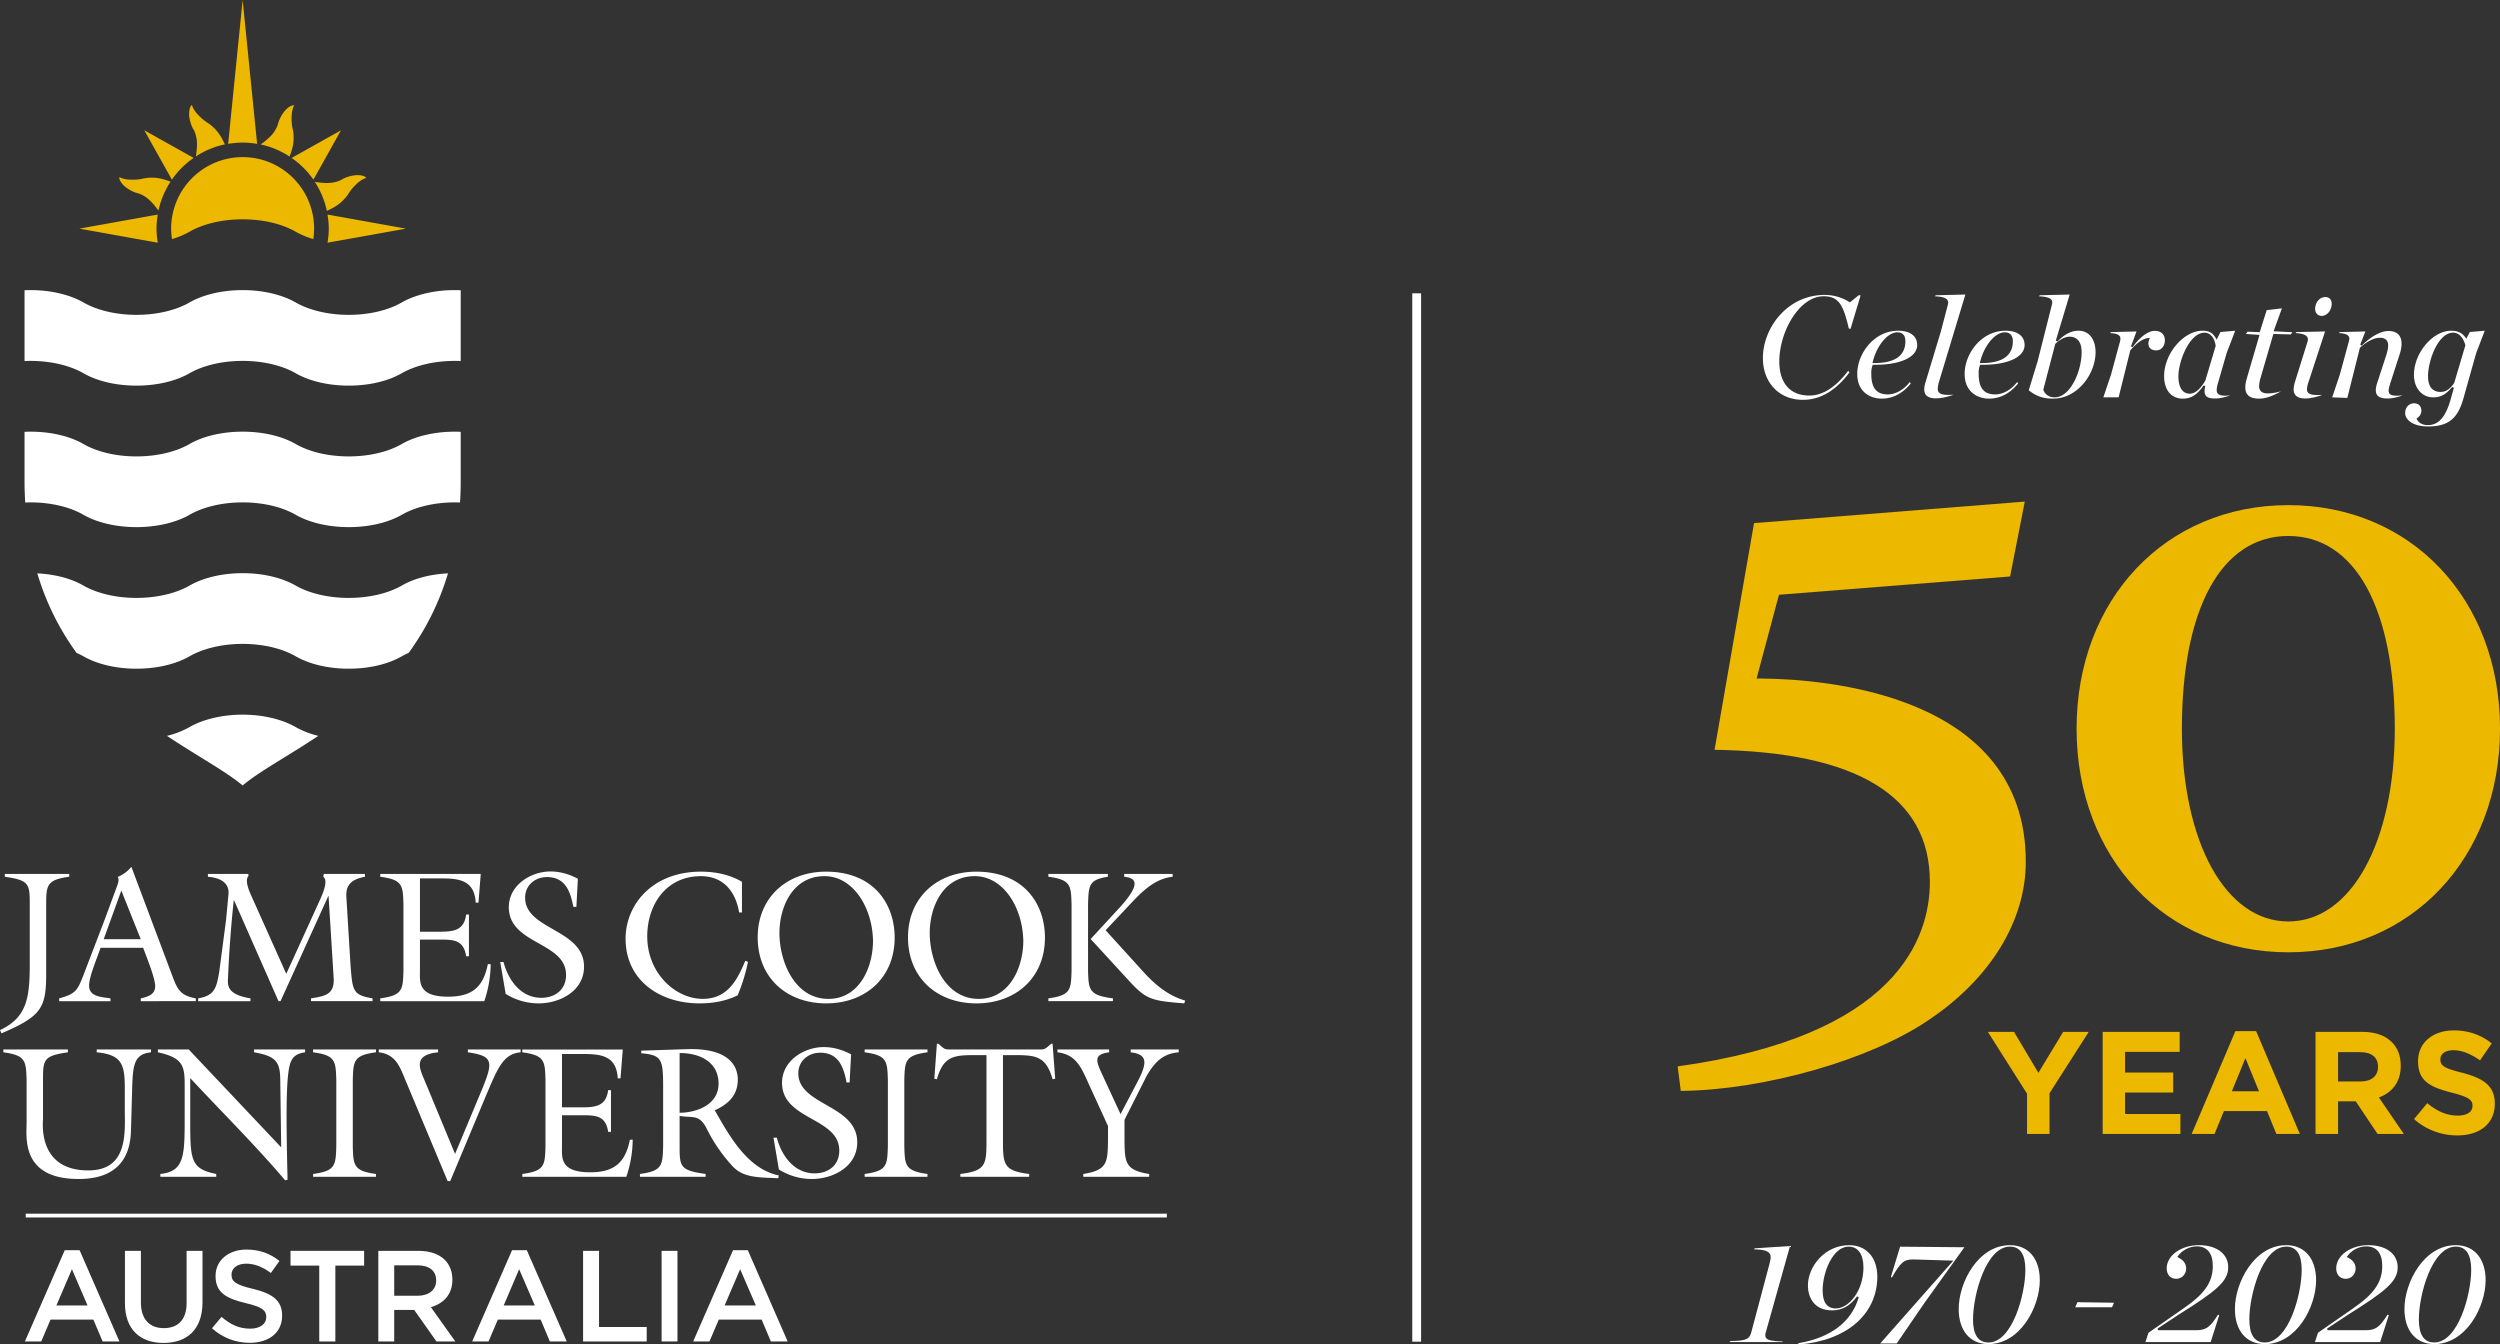 <svg xmlns="http://www.w3.org/2000/svg" viewBox="0 0 145.69 78.35" height="78.35pt" width="194.253"><rect x="0" y="0" width="145.69" height="78.35" fill="#333333" stroke="none"/><defs><clipPath id="a"><path d="M82 17h1v61.352h-1zm0 0"/></clipPath><clipPath id="b"><path d="M1 72h6v6.352H1zm0 0"/></clipPath><clipPath id="c"><path d="M7 72h5v6.352H7zm0 0"/></clipPath><clipPath id="d"><path d="M12 72h5v6.352h-5zm0 0"/></clipPath><clipPath id="e"><path d="M16 72h6v6.352h-6zm0 0"/></clipPath><clipPath id="f"><path d="M22 72h5v6.352h-5zm0 0"/></clipPath><clipPath id="g"><path d="M27 72h7v6.352h-7zm0 0"/></clipPath><clipPath id="h"><path d="M33 72h5v6.352h-5zm0 0"/></clipPath><clipPath id="i"><path d="M38 72h2v6.352h-2zm0 0"/></clipPath><clipPath id="j"><path d="M40 72h6v6.352h-6zm0 0"/></clipPath><clipPath id="k"><path d="M100 72h5v6.352h-5zm0 0"/></clipPath><clipPath id="l"><path d="M104 72h6v6.352h-6zm0 0"/></clipPath><clipPath id="m"><path d="M109 72h6v6.352h-6zm0 0"/></clipPath><clipPath id="n"><path d="M114 72h5v6.352h-5zm0 0"/></clipPath><clipPath id="o"><path d="M125 72h5v6.352h-5zm0 0"/></clipPath><clipPath id="p"><path d="M130 72h5v6.352h-5zm0 0"/></clipPath><clipPath id="q"><path d="M134 72h6v6.352h-6zm0 0"/></clipPath><clipPath id="r"><path d="M140 72h5v6.352h-5zm0 0"/></clipPath><clipPath id="s"><path d="M121 29h24.691v27H121zm0 0"/></clipPath><clipPath id="t"><path d="M140 60h5.691v7H140zm0 0"/></clipPath></defs><g clip-path="url(#a)" fill="#fff"><path d="M82.816 17.094h-.515v61.093h.515V17.094"/></g><path d="M1.734 52.715c0-1.2-.023-1.418-1.453-1.621v-.164h3.754v.164c-1.308.172-1.344.5-1.344 1.62v3.907c.012 2.113-.238 2.582-2.605 3.598L0 60.03c1.602-.75 1.734-1.93 1.734-3.89v-3.426m4.126 2.52c-.184.547-.669 1.68-.669 2.203 0 .665.754.665 1.247.743v.164H3.449v-.164c.973-.262 1.07-.48 1.406-1.332l1.23-3.215.657-1.778c.098-.285.238-.546.121-.753a2.03 2.03 0 00.793-.586l2.399 6.386c.297.797.48 1.114 1.355 1.278v.164H8.203v-.164c.383-.086.84-.207.84-.7 0-.457-.414-1.48-.7-2.246zm1.21-3.336l-1.027 2.836h2.16zm9.614 4.852l1.976-4.34c.274-.597.426-1.144.184-1.308l.023-.172h2.399v.164c-.7.14-1.121.402-1.082 1.164l.242 3.969c.12 1.515.12 1.757 1.285 1.953v.164h-3.586v-.164c.84-.133 1.375-.23 1.32-1.188l-.297-4.765h-.02l-2.78 6.117h-.118l-2.585-5.867h-.024a70.732 70.732 0 00-.336 4.566c-.023.426-.012.918 1.309 1.137v.164H11.55v-.164c.972-.164 1.066-.633 1.222-1.516l.403-3.062.14-1.485c.067-.719-.554-.972-1.199-1.023v-.164h2.356l.011.117c-.242.25.055.906.13 1.082l2.07 4.621m5.477 1.43c1.309-.176 1.32-.504 1.352-1.625v-3.84c-.032-1.121-.043-1.45-1.352-1.621v-.164h5.856l-.133 1.675h-.16c-.078-1.406-1.094-1.417-2.192-1.417h-1.058v3.109h1.132c.817 0 1.442-.067 1.56-1.004h.163v2.434h-.164c-.14-.961-.742-.973-1.559-.973h-1.132v1.789c0 .645-.153 1.539 1.632 1.539 1.375 0 2.051-.523 2.325-1.898h.164a6.898 6.898 0 01-.371 2.16H22.16v-.164m11.43-5.332h-.176c-.176-.883-.457-1.735-1.539-1.735-.7 0-1.273.48-1.273 1.2 0 1.886 3.433 1.82 3.433 4.023 0 1.406-1.394 2.137-2.648 2.137a3.598 3.598 0 01-1.918-.555l-.317-1.855h.192c.273 1.046 1.004 2.085 2.203 2.085.808 0 1.441-.48 1.441-1.332 0-1.941-3.336-1.765-3.336-3.949 0-1.273 1.266-2.082 2.43-2.082.559 0 1.113.164 1.594.426l-.086 1.637m9.648.328h-.164c-.207-1.235-.926-2.117-2.234-2.117-1.996 0-3.121 1.636-3.121 3.511 0 2.149 1.648 3.64 3.23 3.64 1.426 0 1.996-1.046 2.485-2.222l.156.067a10.5 10.5 0 01-.602 1.949c-.699.34-1.449.469-2.226.469-2.278 0-4.305-1.309-4.305-3.774 0-1.937 1.516-3.902 4.395-3.902.828 0 1.668.164 2.386.59v1.789m8.899 1.461c0 2.343-1.7 3.836-3.989 3.836-2.3 0-3.992-1.493-3.992-3.848 0-2.324 1.7-3.828 3.98-3.828 2.794 0 4 1.898 4 3.84m-6.714-.274c0 1.692.894 3.848 2.855 3.848 1.801 0 2.598-1.832 2.598-3.39-.035-1.93-1.156-3.762-2.828-3.762-1.875 0-2.625 1.832-2.625 3.304m15.473.274c0 2.343-1.7 3.836-3.989 3.836-2.304 0-3.992-1.493-3.992-3.848 0-2.324 1.7-3.828 3.98-3.828 2.79 0 4 1.898 4 3.84m-6.714-.274c0 1.692.894 3.848 2.855 3.848 1.8 0 2.598-1.832 2.598-3.39-.035-1.93-1.16-3.762-2.828-3.762-1.875 0-2.625 1.832-2.625 3.304m9.226 2.192c.032 1.12.043 1.449 1.45 1.625v.164h-3.762v-.164c1.308-.176 1.32-.504 1.351-1.625v-3.84c-.03-1.121-.043-1.45-1.351-1.621v-.164h3.468v.164c-1.113.172-1.124.5-1.156 1.62zm4.93-5.625v.164c-1.242.129-2.07 1.187-2.879 2.027l-1.027 1.09 2.215 2.441c.664.73 1.449 1.383 2.421 1.657l-.054.164c-1.899-.153-2.203-.207-3.23-1.328l-2.223-2.422 1.757-1.907c1.145-1.289.926-1.648.196-1.722v-.164h2.824M8.8 61.16v.164c-.991.11-1.058.723-1.1 2.16l-.067 2.387c-.031 1.41-.633 2.836-3.051 2.836-3.383 0-3.031-2.441-3.031-3.312v-2.446c-.035-1.12-.047-1.449-1.356-1.625v-.164h3.762v.164c-1.426.207-1.45.426-1.45 1.625v2.235c0 .21-.347 3.023 2.638 3.023 2.355 0 2.128-2.246 2.128-3.578v-1.145c0-1.386-.109-2.015-1.636-2.16v-.164H8.8m7.587 5.703l-.055-3.98c-.012-1.035-.293-1.34-1.527-1.559v-.164h2.976v.164c-.754.098-.894.516-.98 1.223-.153 1.2-.098 3.828-.043 6.203l-.14.035c-1.747-2.062-3.688-3.972-5.532-5.957v2.008c0 2.703-.063 3.262 1.516 3.578v.164H9.344v-.164c1.472-.152 1.418-1.156 1.418-3.633v-1.633c0-1.093-.176-1.52-1.559-1.824v-.164H11l5.387 5.703m4.172-.073c.03 1.12.043 1.448 1.351 1.624v.164h-3.664v-.164c1.309-.176 1.32-.504 1.352-1.625v-3.84c-.032-1.12-.043-1.449-1.352-1.625v-.164h3.664v.164c-1.308.176-1.32.504-1.351 1.625v3.84m9.781-5.629v.164c-1.027.09-1.344.95-2.02 2.531l-2.082 4.973h-.152L23.62 62.93c-.328-.797-.578-1.496-1.547-1.606v-.164h3.457v.164c-1.539.153-1.039 1.028-.754 1.715l1.743 4.207 1.289-3.086c.937-2.234 1.113-2.594-.543-2.836v-.164h3.074m.099 7.254c1.308-.176 1.32-.504 1.351-1.625v-3.84c-.031-1.12-.043-1.449-1.352-1.625v-.164h5.856l-.133 1.68H36c-.078-1.406-1.094-1.418-2.195-1.418H32.75v3.11h1.133c.816 0 1.441-.067 1.558-1.005h.164v2.434h-.164c-.14-.961-.742-.969-1.558-.969H32.75v1.785c0 .645-.152 1.54 1.637 1.54 1.37 0 2.047-.524 2.32-1.899h.164a6.898 6.898 0 01-.371 2.16h-6.063v-.164m8.208-5.008c0-1.668-.055-1.918-1.274-2.027v-.152l2.66-.086c2.746-.086 2.965 1.254 2.965 1.777 0 .914-.566 1.437-1.351 1.789l.054.074c.84 1.473 1.887 3.348 3.688 3.719l-.035.164c-1.157-.055-2.008-.023-2.637-.676a9.376 9.376 0 01-1.516-2.183c-.437-.903-.832-.64-1.594-.774v1.758c0 1.2.024 1.418 1.516 1.625v.164h-3.828v-.164c1.309-.176 1.32-.504 1.352-1.625zm.96 1.442c1.047-.012 2.27-.493 2.27-1.7 0-1.277-1.125-1.789-2.27-1.78v3.48m9.907-1.766h-.176c-.172-.883-.457-1.734-1.535-1.734-.7 0-1.278.48-1.278 1.199 0 1.887 3.434 1.82 3.434 4.023 0 1.407-1.395 2.137-2.648 2.137a3.608 3.608 0 01-1.918-.555l-.317-1.855h.196c.273 1.047 1.003 2.082 2.203 2.082.808 0 1.437-.477 1.437-1.328 0-1.942-3.336-1.766-3.336-3.95 0-1.273 1.266-2.081 2.434-2.081.554 0 1.11.164 1.59.425l-.086 1.637M52.7 66.79c.03 1.12.042 1.448 1.35 1.624v.164h-3.663v-.164c1.312-.176 1.32-.504 1.355-1.625v-3.84c-.035-1.12-.043-1.449-1.355-1.625v-.164h3.664v.164c-1.309.176-1.32.504-1.352 1.625v3.84m8.555-5.965h.086l.152 2.04-.152.03c-.383-1.351-.98-1.406-2.235-1.406h-.656v5.04c0 1.35.067 1.71 1.528 1.886v.164h-4.012v-.164c1.46-.176 1.523-.535 1.523-1.887v-5.039h-.652c-1.254 0-1.856.055-2.238 1.407l-.149-.032.149-2.039h.09l.109.098c.273.25.316.238.676.238h4.996c.36 0 .402.012.676-.238l.109-.098m7.437.336v.164c-.949.078-1.418.602-1.875 1.387l-1.285 2.55v1.235c.02 1.25.043 1.7 1.438 1.918v.164h-3.84v-.164c1.398-.219 1.418-.668 1.441-1.918v-.875l-1.132-2.473c-.418-.918-.711-1.691-1.813-1.824v-.164h3.012v.164c-.899.121-.778.48-.426 1.246l1.09 2.356.945-1.801c.68-1.266.59-1.68-.355-1.8v-.165h2.8M1.5 70.727H68v.222H1.5v-.222m21.914-44.852c-.766.445-1.867.723-3.09.723-1.222 0-2.32-.278-3.094-.723-.77-.445-1.87-.719-3.09-.719-1.222 0-2.324.274-3.093.719-.77.445-1.871.723-3.094.723-1.223 0-2.32-.278-3.09-.723-.77-.445-1.87-.719-3.093-.719-.114 0-.227.004-.34.008v2.863c0 .43.015.848.039 1.258.101-.004.199-.008.3-.008 1.223 0 2.325.278 3.094.723.77.441 1.867.719 3.09.719 1.223 0 2.324-.278 3.094-.719.77-.445 1.871-.723 3.094-.723 1.218 0 2.32.278 3.09.723.773.441 1.87.719 3.093.719 1.223 0 2.324-.278 3.09-.719.773-.445 1.871-.723 3.094-.723.101 0 .203.004.3.008.028-.41.04-.828.04-1.258v-2.863a9.428 9.428 0 00-.34-.008c-1.223 0-2.32.274-3.094.719m-3.09 8.969c-1.222 0-2.324-.278-3.094-.719-.77-.445-1.87-.723-3.09-.723-1.222 0-2.324.278-3.093.723-.77.441-1.871.719-3.094.719-1.223 0-2.32-.278-3.09-.719-.683-.398-1.629-.66-2.687-.71a15.173 15.173 0 002.289 4.636c.14.062.273.125.398.195.77.445 1.867.723 3.09.723 1.223 0 2.324-.278 3.094-.723.77-.441 1.871-.723 3.094-.723 1.218 0 2.32.278 3.09.723.769.445 1.87.723 3.093.723 1.223 0 2.324-.278 3.09-.723a5.19 5.19 0 01.402-.2 15.194 15.194 0 002.29-4.632c-1.063.05-2.008.313-2.692.711-.766.441-1.867.719-3.09.719m-3.094 7.527c-.77-.441-1.87-.723-3.09-.723-1.222 0-2.324.282-3.093.723a5.11 5.11 0 01-1.317.512c1.774 1.183 3.41 2.054 4.41 2.89.997-.836 2.637-1.707 4.41-2.89a5.14 5.14 0 01-1.32-.512m6.184-24.746c-.766.445-1.867.723-3.09.723-1.222 0-2.32-.278-3.094-.723-.77-.441-1.87-.719-3.09-.719-1.222 0-2.324.278-3.093.719-.77.445-1.871.723-3.094.723-1.223 0-2.32-.278-3.09-.723-.77-.441-1.87-.719-3.093-.719-.114 0-.227.004-.34.008v4.125c.113-.004.226-.008.34-.008 1.222 0 2.324.278 3.093.719.77.445 1.867.723 3.09.723 1.223 0 2.324-.278 3.094-.723.77-.441 1.871-.719 3.094-.719 1.218 0 2.32.278 3.09.719.773.445 1.87.723 3.093.723 1.223 0 2.324-.278 3.09-.723.773-.441 1.871-.719 3.094-.719.117 0 .23.004.34.008v-4.125a9.428 9.428 0 00-.34-.008c-1.223 0-2.32.278-3.094.719" fill="#fff"/><path d="M14.14 9.156a4.17 4.17 0 00-4.167 4.168c0 .207.02.41.05.61a4.915 4.915 0 001.024-.43c.77-.445 1.871-.723 3.094-.723 1.218 0 2.32.278 3.09.723.296.168.644.316 1.027.43.027-.2.047-.403.047-.61 0-2.3-1.864-4.168-4.164-4.168zm-5.68 1.227c-.081.012-.163.035-.25.05-.218.036-.429.044-.64.036-.215-.008-.468-.063-.613-.153-.039.215.23.5.457.657.156.105.32.195.496.254.067.023.137.035.203.062.211.07.414.207.575.352.21.183.386.418.546.629.13-.61.375-1.18.704-1.684-.22-.078-.458-.164-.715-.203a2.371 2.371 0 00-.762 0zm15.2 2.941l-4.574-.82c.043.27.074.543.074.82 0 .278-.031.551-.074.82zm-14.469-.82l-4.57.82 4.574.82a5.207 5.207 0 01-.074-.82c0-.277.031-.55.07-.82zm11.047-1.113c.051-.07.09-.145.14-.211.13-.184.274-.336.423-.48.16-.145.379-.294.547-.329-.13-.176-.52-.191-.79-.137a1.973 1.973 0 00-.53.168c-.067.032-.122.07-.188.102-.2.094-.438.144-.656.156-.278.02-.57-.023-.832-.058h-.004c.332.507.57 1.078.699 1.687.215-.098.437-.207.652-.36a2.71 2.71 0 00.54-.538zm-8.953-2.188L8.41 7.593l1.606 2.876a4.95 4.95 0 011.27-1.266zm6.98 1.266l1.606-2.875-2.875 1.61c.492.339.922.769 1.27 1.265zm-3.28-2.086L14.14 0l-.844 8.383c.273-.043.555-.074.844-.074.285 0 .566.03.843.074zm-3.77-.945c.031.062.074.12.105.187.094.2.145.438.157.652.015.282-.024.57-.059.832v.004a4.965 4.965 0 011.687-.699c-.101-.21-.207-.437-.363-.648a2.573 2.573 0 00-.535-.536c-.07-.05-.145-.093-.215-.144a2.941 2.941 0 01-.476-.426c-.149-.156-.293-.375-.329-.547-.175.133-.19.524-.14.793.039.188.09.364.168.532zm5.87.968c.032-.226.04-.5 0-.761-.015-.082-.038-.165-.054-.25-.035-.22-.043-.426-.035-.637.008-.215.055-.473.152-.617-.214-.036-.5.23-.656.46a2.03 2.03 0 00-.254.493c-.023.066-.039.14-.062.203a1.84 1.84 0 01-.348.578 4.15 4.15 0 01-.637.543c.614.133 1.18.375 1.688.707.078-.223.16-.46.207-.719" fill="#edb800"/><g clip-path="url(#b)" fill="#fff"><path d="M5.102 76.078l-.91-2.113-.907 2.113zm-1.329-3.223h.864l2.324 5.32h-.98l-.54-1.273H2.945l-.543 1.274H1.45l2.324-5.32"/></g><g clip-path="url(#c)" fill="#fff"><path d="M7.281 75.938v-3.043h.93v3.003c0 .98.504 1.5 1.336 1.5.82 0 1.328-.488 1.328-1.46v-3.043h.926v2.996c0 1.578-.89 2.37-2.27 2.37-1.375 0-2.25-.792-2.25-2.323"/></g><g clip-path="url(#d)" fill="#fff"><path d="M12.352 77.406l.558-.664c.504.438 1.02.688 1.668.688.574 0 .938-.274.938-.664v-.016c0-.375-.215-.582-1.196-.809-1.12-.27-1.758-.601-1.758-1.574v-.015c0-.907.758-1.532 1.805-1.532.77 0 1.38.235 1.918.664l-.5.7c-.476-.352-.95-.543-1.433-.543-.543 0-.86.28-.86.629v.011c0 .41.242.59 1.262.832 1.113.27 1.687.672 1.687 1.547v.016c0 .988-.777 1.578-1.886 1.578-.805 0-1.57-.281-2.203-.848"/></g><g clip-path="url(#e)" fill="#fff"><path d="M18.605 73.754H16.93v-.86h4.289v.86h-1.676v4.422h-.938v-4.422"/></g><g clip-path="url(#f)" fill="#fff"><path d="M24.332 75.512c.664 0 1.086-.348 1.086-.883v-.016c0-.562-.406-.875-1.094-.875h-1.351v1.774zm-2.285-2.617h2.355c.664 0 1.184.195 1.524.527.281.289.437.68.437 1.14v.016c0 .867-.52 1.387-1.254 1.598l1.426 2h-1.101l-1.297-1.84h-1.164v1.84h-.926v-5.281"/></g><g clip-path="url(#g)" fill="#fff"><path d="M31.168 76.078l-.914-2.113-.902 2.113zm-1.328-3.223h.86l2.327 5.32h-.984l-.535-1.273h-2.496l-.543 1.274h-.953l2.324-5.32"/></g><g clip-path="url(#h)" fill="#fff"><path d="M33.98 72.895h.93v4.437h2.778v.844H33.98v-5.281"/></g><g clip-path="url(#i)" fill="#fff"><path d="M38.555 72.895h.925v5.28h-.925v-5.28"/></g><g clip-path="url(#j)" fill="#fff"><path d="M44.047 76.078l-.914-2.113-.906 2.113zm-1.328-3.223h.86l2.323 5.32h-.98l-.535-1.273h-2.5l-.543 1.274h-.95l2.325-5.32"/></g><g clip-path="url(#k)" fill="#fff"><path d="M100.79 78.21l.065-.062c.825-.007 1.09-.082 1.196-.48l1.074-4.043c.07-.27.098-.453-.004-.582-.11-.156-.371-.223-.926-.242l.075-.055 2.046-.133-1.414 5.035c-.03.106-.05.227.016.32.105.15.398.188.98.212l-.03.03h-3.079"/></g><g clip-path="url(#l)" fill="#fff"><path d="M107.73 72.648c-.925 0-1.515 1.508-1.515 2.543 0 .711.254 1.059.77 1.059.761 0 1.609-1.02 1.609-2.39 0-.77-.317-1.212-.864-1.212zm-2.933 5.63c1.898-.325 3.098-1.239 3.523-2.676l-.03-.024-.067-.031c-.41.558-.875.816-1.457.816-1.04 0-1.407-.75-1.407-1.453 0-1.11.989-2.347 2.407-2.347.992 0 1.636.718 1.636 1.832 0 2.203-1.808 3.753-4.609 3.957l.004-.075"/></g><g clip-path="url(#m)" fill="#fff"><path d="M109.57 78.293l4.262-4.828-2.336-.07c-.543 0-.738.168-1.238 1.046l-.067-.02.54-1.769 3.746.032-2.329 3.246-1.617 2.363h-.96"/></g><g clip-path="url(#n)" fill="#fff"><path d="M117.133 72.648c-1.39 0-2.153 2.805-2.153 4.247 0 .886.305 1.34.899 1.34 1.39 0 2.152-2.801 2.152-4.239 0-.894-.304-1.348-.898-1.348zm-1.254 5.68c-1.07 0-1.734-.785-1.734-2.043 0-1.555 1.136-3.722 2.988-3.722 1.074 0 1.738.785 1.738 2.042 0 1.555-1.137 3.723-2.992 3.723"/></g><path d="M120.934 76.184l.132-.297 2.13.031-.118.266h-2.144" fill="#fff"/><g clip-path="url(#o)" fill="#fff"><path d="M125.027 78.21l.176-.542 2.063-1.434c1.21-.832 1.687-1.52 1.687-2.457 0-.75-.328-1.144-.941-1.144-.438 0-.89.25-1.13.62.345.157.52.376.52.677 0 .285-.218.593-.578.593-.34 0-.558-.242-.558-.609 0-.746.84-1.352 1.875-1.352 1.039 0 1.71.508 1.71 1.29 0 .82-.69 1.382-2.906 2.77l-1.203.796v.043l.024.059h2.175c.618 0 .84-.153 1.317-.907l.07.028-.5 1.57h-3.8"/></g><g clip-path="url(#p)" fill="#fff"><path d="M133.234 72.648c-1.39 0-2.152 2.805-2.152 4.247 0 .886.305 1.34.898 1.34 1.391 0 2.153-2.801 2.153-4.239 0-.894-.305-1.348-.899-1.348zm-1.254 5.68c-1.074 0-1.738-.785-1.738-2.043 0-1.555 1.14-3.722 2.992-3.722 1.075 0 1.739.785 1.739 2.042 0 1.555-1.137 3.723-2.993 3.723"/></g><g clip-path="url(#q)" fill="#fff"><path d="M134.906 78.21l.176-.542 2.063-1.434c1.21-.832 1.683-1.52 1.683-2.457 0-.75-.324-1.144-.937-1.144-.446 0-.887.246-1.13.62.344.157.516.376.516.677 0 .285-.218.593-.574.593-.34 0-.558-.242-.558-.609 0-.746.84-1.352 1.87-1.352 1.044 0 1.712.508 1.712 1.29 0 .82-.688 1.382-2.903 2.77l-1.203.796v.043l.024.059h2.175c.618 0 .836-.153 1.317-.907l.074.028-.504 1.57h-3.8"/></g><g clip-path="url(#r)" fill="#fff"><path d="M143.113 72.648c-1.39 0-2.152 2.805-2.152 4.247 0 .886.3 1.34.894 1.34 1.395 0 2.157-2.801 2.157-4.239 0-.894-.305-1.348-.899-1.348zm-1.258 5.68c-1.07 0-1.734-.785-1.734-2.043 0-1.555 1.137-3.722 2.992-3.722 1.07 0 1.739.785 1.739 2.042 0 1.555-1.141 3.723-2.997 3.723"/></g><path d="M105.055 23.3c-1.368 0-2.32-1-2.32-2.433 0-1.777 1.445-3.68 3.593-3.68.676 0 1.176.239 1.477.434l.515-.418.11.012-.59 1.953-.098-.027c-.316-1.325-.555-1.875-1.465-1.875-1.43 0-2.586 2.078-2.586 3.797 0 1.265.637 1.988 1.746 1.988.786 0 1.547-.485 2.27-1.446l.07.102c-.797 1.055-1.683 1.594-2.722 1.594m5.519-3.934c-.582 0-1.234.801-1.453 1.79h.117c1.207 0 1.801-.442 1.801-1.274 0-.332-.164-.516-.465-.516zm-.914 3.863c-.656 0-1.426-.375-1.426-1.44 0-1.188.98-2.517 2.383-2.517.695 0 1.11.313 1.11.832 0 .7-.957 1.153-2.438 1.153h-.152a1.226 1.226 0 00-.086.515c0 .836.297 1.211.965 1.211.453 0 .945-.277 1.28-.726l.052.097c-.465.563-1.032.875-1.688.875m3.164-.015c-.465 0-.687-.176-.687-.535 0-.102.02-.23.066-.375l.899-2.977.414-1.578c.03-.117.02-.207-.036-.277-.09-.121-.3-.184-.714-.207l.039-.059 1.73-.043-1.55 5.125a1.696 1.696 0 00-.06.367c0 .297.25.356.622.356.086 0 .183-.004.297-.008-.196.078-.664.21-1.02.21m4.008-3.847c-.582 0-1.234.801-1.453 1.79h.117c1.207 0 1.805-.442 1.805-1.274 0-.332-.168-.516-.469-.516zm-.914 3.863c-.656 0-1.426-.375-1.426-1.44 0-1.188.98-2.517 2.383-2.517.695 0 1.11.313 1.11.832 0 .7-.958 1.153-2.438 1.153h-.152a1.226 1.226 0 00-.086.515c0 .836.296 1.211.964 1.211.454 0 .946-.277 1.282-.726l.047.097c-.461.563-1.028.875-1.684.875m4.687-3.609c-.316 0-.628.227-.832.418l-.699 2.676c.106.285.352.441.66.441.946 0 1.575-1.578 1.575-2.62 0-.755-.383-.915-.704-.915zm-.957 3.61c-.582 0-.992-.141-1.421-.489l.52-1.695.831-3.297c.031-.113.024-.203-.027-.273-.086-.125-.305-.188-.723-.211l.04-.059 1.745-.043-.808 2.684.093.058c.415-.433.805-.633 1.235-.633.601 0 .988.489.988 1.247 0 1.28-1.058 2.71-2.473 2.71m2.926-.074l.446-1.32.527-1.941c.023-.094.047-.215-.02-.305-.074-.106-.238-.16-.55-.18l.039-.058 1.492-.036-.32.86.035.035.054.02c.43-.594.91-.95 1.297-.95.356 0 .586.211.586.535 0 .356-.207.602-.5.602-.293 0-.46-.148-.46-.406 0-.07.023-.227.1-.313h-.058c-.445 0-.91.5-1.097.719l-.68 2.738h-.89m5.902-3.769c-.883 0-1.528 1.668-1.528 2.539 0 .648.242 1.015.66 1.015.387 0 .707-.414.91-.765l.602-2.016c-.059-.473-.32-.773-.644-.773zm-1.274 3.843c-.672 0-1.086-.503-1.086-1.312 0-1.309 1.13-2.645 2.238-2.645.465 0 .66.2.82.52l.227-.445.856-.075-.5 1.309-.492 1.707a1.602 1.602 0 00-.086.45c0 .28.257.32.507.32.079 0 .168-.008.274-.016-.246.094-.594.18-.86.18-.456 0-.628-.118-.628-.442 0-.05.004-.129.043-.277l-.094-.043c-.383.547-.734.77-1.219.77m4.449-.001c-.543 0-.804-.214-.804-.66 0-.14.023-.3.074-.472l.754-2.582-.793-.055.097-.133.708.031.406-1.285.886-.105-.484 1.336 1.098.054-.098.13-1.012-.028-.754 2.582a1.81 1.81 0 00-.078.45c0 .292.168.433.508.433.2 0 .504-.047.77-.121-.508.289-.914.425-1.278.425m3.648-4.82c-.187 0-.382-.129-.382-.414 0-.375.27-.687.594-.687.172 0 .37.101.37.398 0 .375-.273.703-.581.703zm-.948 4.813c-.457 0-.688-.18-.688-.532 0-.105.02-.222.063-.39l.75-2.403c.03-.109.02-.199-.028-.27-.09-.124-.297-.194-.676-.218l.04-.058 1.683-.036-.976 2.98a1.44 1.44 0 00-.079.384c0 .28.235.34.61.34.086 0 .18-.004.285-.008-.149.058-.602.21-.984.21m4.796.001c-.484 0-.695-.149-.695-.485 0-.101.027-.254.07-.39l.555-1.703c.059-.204.094-.348.094-.504 0-.305-.164-.457-.488-.457-.325 0-.723.199-1.157.578l-.734 2.925-.883-.03.445-1.321.528-1.941c.027-.094.05-.211-.02-.305-.074-.106-.238-.16-.55-.18l.039-.058 1.492-.036-.297.766.031.031.059.028c.515-.524 1.11-.852 1.554-.852.493 0 .762.262.762.738 0 .176-.031.368-.09.555l-.578 1.79c-.058.194-.086.308-.086.394 0 .242.196.293.485.293.09 0 .199-.004.324-.016-.168.066-.531.18-.86.18m3.817-3.836c-.899 0-1.469 1.66-1.469 2.531 0 .762.395.922.723.922.312 0 .554-.156.804-.524l.649-2.191c-.086-.352-.324-.738-.707-.738zm-1.469 5.465c-.914 0-1.332-.407-1.332-.782 0-.328.219-.566.52-.566.261 0 .425.168.425.441 0 .172-.113.348-.285.446.11.261.363.382.664.382.614 0 1.02-.449 1.313-1.453l.203-.722-.027-.008-.07-.04c-.364.438-.673.606-1.106.606-.66 0-1.125-.539-1.125-1.312 0-1.274 1.094-2.57 2.168-2.57.472 0 .695.187.883.464l.207-.39.867-.075-.504 1.32-.746 2.653c-.336 1.168-.89 1.606-2.055 1.606" fill="#fff"/><g clip-path="url(#s)" fill="#edb800"><path d="M133.355 31.234c-3.882 0-6.203 4.2-6.203 11.23 0 6.614 2.547 11.235 6.203 11.235 3.653 0 6.204-4.62 6.204-11.234 0-7.031-2.32-11.23-6.204-11.23zm0 24.262c-7.152 0-12.34-5.48-12.34-13.031 0-7.55 5.188-13.028 12.34-13.028 7.149 0 12.336 5.477 12.336 13.028 0 7.55-5.187 13.031-12.336 13.031"/></g><path d="M97.766 62.145c12.785-1.766 14.699-7.489 14.699-10.754 0-4.977-4.219-7.567-12.547-7.696l2.3-13.21 15.778-1.255-.855 4.364-13.47 1.066-1.304 4.88.301.003c3.61.031 15.387.883 15.387 10.668 0 3.437-2.043 6.789-5.602 9.191-3.394 2.344-9.594 4.121-14.504 4.172l-.183-1.43m20.363 1.594l-2.285-3.605h1.527l1.418 2.387 1.445-2.387h1.489l-2.285 3.578v2.371h-1.31v-2.344m4.407-3.605h4.488v1.164h-3.183v1.207h2.805v1.164h-2.805v1.25h3.226v1.164h-4.53v-5.95m9.109 3.462l-.79-1.93-.789 1.93zm-1.375-3.504h1.207l2.55 5.992h-1.37l-.544-1.332h-2.511l-.547 1.332h-1.332l2.547-5.992m7.308 2.933c.637 0 1.004-.34 1.004-.84v-.019c0-.559-.394-.848-1.027-.848h-1.301v1.707zm-2.637-2.89h2.72c.757 0 1.347.21 1.734.605.332.332.511.797.511 1.36v.015c0 .961-.515 1.563-1.273 1.844l1.453 2.125h-1.531l-1.274-1.902h-1.027v1.902h-1.313v-5.95" fill="#edb800"/><g clip-path="url(#t)" fill="#edb800"><path d="M140.68 65.215l.77-.926c.538.441 1.097.723 1.777.723.535 0 .859-.211.859-.563v-.015c0-.332-.203-.5-1.2-.758-1.198-.305-1.972-.637-1.972-1.817v-.015c0-1.082.867-1.797 2.086-1.797.863 0 1.605.273 2.207.758l-.68.988c-.527-.367-1.047-.59-1.547-.59s-.765.23-.765.52v.015c0 .39.258.52 1.285.782 1.207.316 1.887.75 1.887 1.785v.02c0 1.179-.903 1.843-2.184 1.843a3.78 3.78 0 01-2.523-.953"/></g></svg>